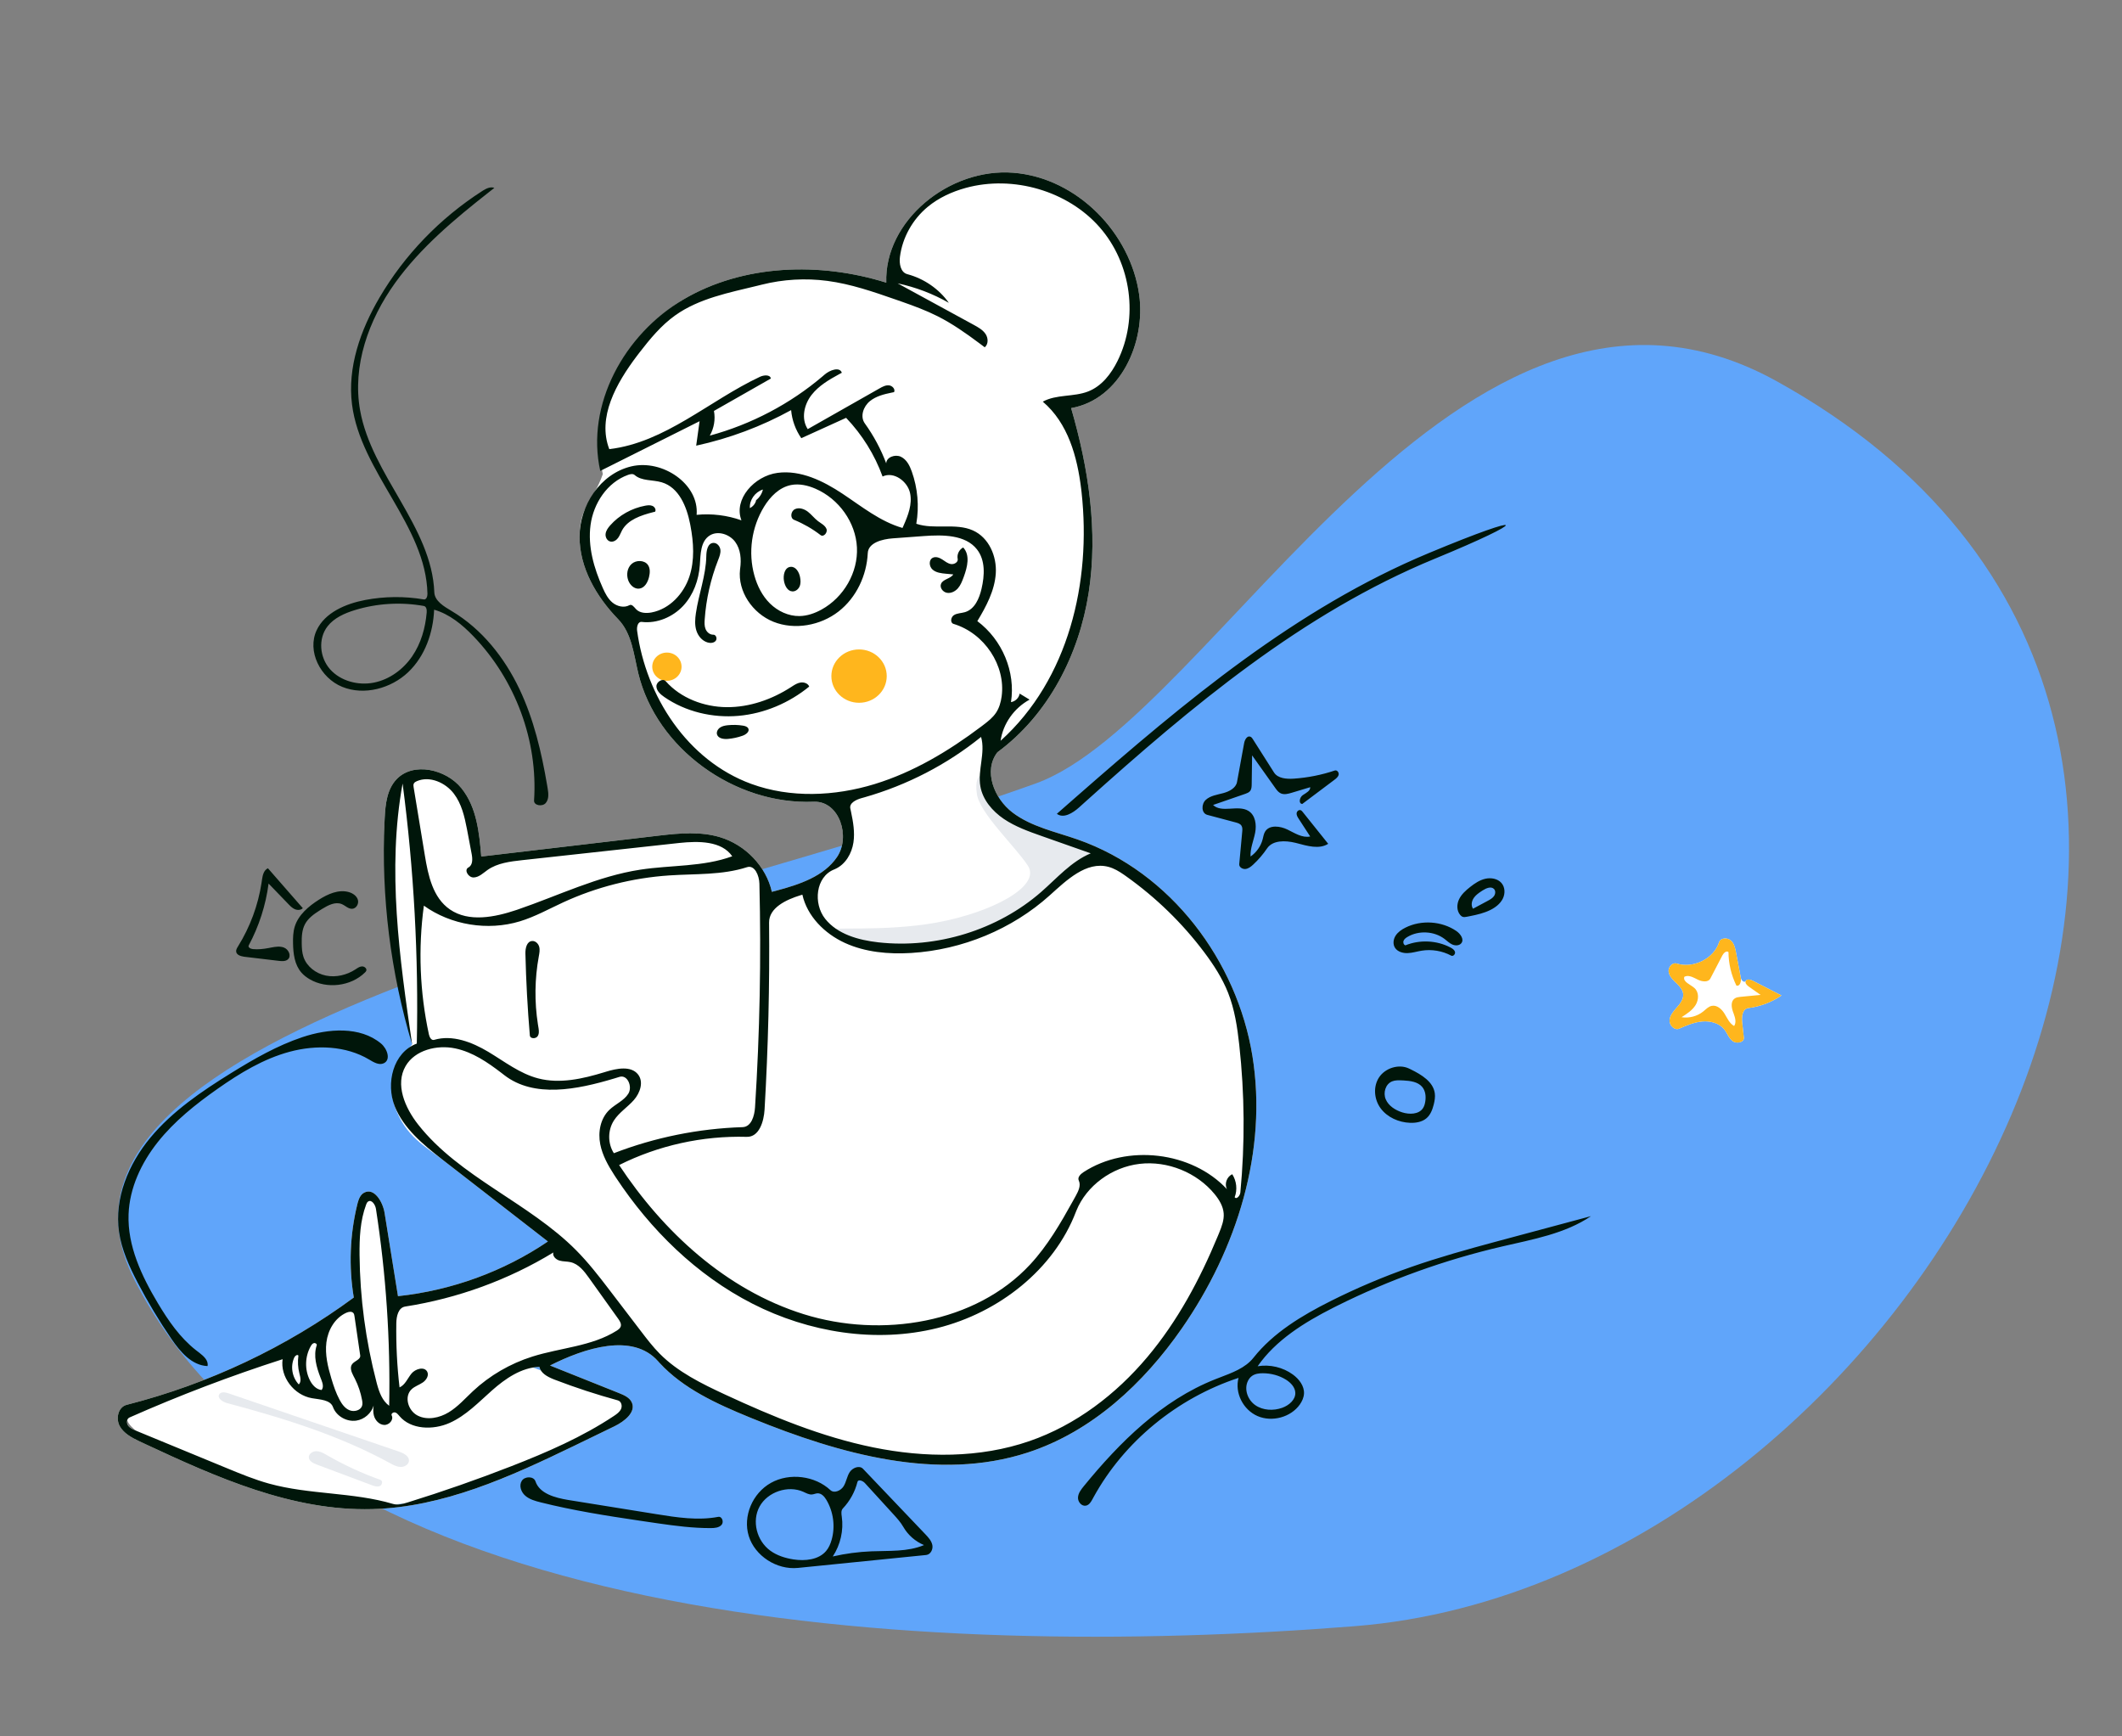 <svg width="385" height="315" viewBox="0 0 385 315" fill="none" xmlns="http://www.w3.org/2000/svg">
<rect x="0" y="0" width="385" height="315" fill="#808080" stroke="none"/>
<path fill-rule="evenodd" clip-rule="evenodd" d="M322.303 69.131C265.033 37.466 220.379 130.414 187.945 142.116C122.581 165.697 1.171 186.207 24.325 232.054C56.117 295.004 166.736 301.285 245.841 295.004C348.733 286.835 434.902 131.388 322.303 69.131Z" fill="#60a5fa"/>
<path fill-rule="evenodd" clip-rule="evenodd" d="M313.999 170.592C314.589 171.093 314.79 171.879 314.937 172.63L315.834 177.347C315.959 178.003 316.53 178.313 316.75 177.94C316.983 177.545 317.605 177.709 318.021 177.922L323.222 180.589C321.453 181.812 319.365 182.605 317.205 182.874C316.14 183.006 315.968 184.412 316.081 185.44L316.389 188.239C316.485 189.111 315.061 189.408 314.35 188.861C313.639 188.314 313.369 187.397 312.808 186.706C311.903 185.59 310.303 185.174 308.839 185.303C307.374 185.433 306.003 186.024 304.663 186.607C303.799 186.983 302.849 185.987 302.917 185.076C302.976 184.272 303.51 183.599 304.054 182.971L304.271 182.723C304.882 182.024 305.492 181.196 305.389 180.288C305.303 179.532 304.743 178.923 304.181 178.38L303.852 178.062C303.331 177.549 302.837 176.978 302.745 176.277C302.641 175.475 303.401 174.552 304.199 174.8C307.272 175.758 310.973 173.891 311.909 170.912C312.152 170.138 313.369 170.057 313.999 170.592Z" fill="white"/>
<path fill-rule="evenodd" clip-rule="evenodd" d="M313.999 170.592C314.589 171.093 314.79 171.879 314.937 172.63L315.834 177.347C315.959 178.003 315.685 179.018 315.035 178.789C314.11 176.898 313.618 174.812 313.603 172.722C313.25 172.395 312.725 172.881 312.505 173.303L310.311 177.516C309.924 178.257 308.771 178.094 308.009 177.706L307.601 177.498C306.94 177.167 306.221 176.875 305.594 177.201C305.275 178.123 306.696 178.583 307.434 179.247C308.276 180.005 308.226 181.367 307.637 182.322C307.049 183.276 306.054 183.92 305.091 184.531C306.474 184.751 307.948 184.361 309.021 183.493C309.506 183.101 309.95 182.598 310.57 182.473C311.528 182.28 312.389 183.081 312.887 183.894C313.385 184.706 313.779 185.658 314.628 186.127C315.054 185.481 314.827 184.67 314.559 183.923L314.431 183.574C314.124 182.74 313.985 181.633 314.74 181.127C315.023 180.936 315.375 180.88 315.722 180.844L319.431 180.486L317.294 178.986C316.934 178.733 316.53 178.313 316.75 177.94C316.983 177.545 317.605 177.709 318.021 177.922L323.222 180.589C321.453 181.812 319.365 182.605 317.205 182.874C316.14 183.006 315.968 184.412 316.081 185.44L316.389 188.239C316.485 189.111 315.061 189.408 314.35 188.861C313.639 188.314 313.369 187.397 312.808 186.706C311.903 185.59 310.303 185.174 308.839 185.303C307.374 185.433 306.003 186.024 304.663 186.607C303.799 186.983 302.849 185.987 302.917 185.076C302.976 184.272 303.51 183.599 304.054 182.971L304.271 182.723C304.882 182.024 305.492 181.196 305.389 180.288C305.303 179.532 304.743 178.923 304.181 178.38L303.852 178.062C303.331 177.549 302.837 176.978 302.745 176.277C302.641 175.475 303.401 174.552 304.199 174.8C307.272 175.758 310.973 173.891 311.909 170.912C312.152 170.138 313.369 170.057 313.999 170.592Z" fill="#FFB61D"/>
<path fill-rule="evenodd" clip-rule="evenodd" d="M109.371 86.005C107.146 76.475 113.209 60.656 124.043 54.296C134.876 47.936 148.733 47.5 160.799 51.277C160.414 40.047 172.234 30.41 183.856 31.338C195.478 32.266 205.121 42.319 206.683 53.454C207.9 62.131 203.277 72.465 194.338 74.037C197.498 84.914 199.255 96.359 197.52 107.531C195.786 118.703 190.268 129.615 180.956 136.478C178.385 139.81 180.327 144.836 183.712 147.406C187.096 149.976 191.477 150.879 195.527 152.297C212.496 158.24 224.444 174.371 227.229 191.559C230.014 208.748 224.451 226.574 214.399 241.025C207.513 250.923 198.146 259.713 186.427 263.52C169.978 268.863 151.943 263.66 135.97 257.111C129.882 254.615 123.681 251.778 119.383 246.93C114.775 241.733 106.067 244.54 99.787 247.718C103.963 249.388 108.139 251.057 112.314 252.726C113.211 253.085 114.185 253.511 114.601 254.357C115.477 256.137 113.319 257.85 111.493 258.737C109.53 259.689 107.568 260.641 105.605 261.593C93.559 267.438 81.013 273.41 67.53 273.771C52.789 274.165 38.866 267.817 25.599 261.613C24.125 260.924 22.562 260.156 21.76 258.779C20.958 257.401 21.406 255.253 22.991 254.85C37.873 251.057 51.963 244.402 64.189 235.389C63.254 229.779 63.475 223.992 64.834 218.462C65.031 217.662 65.314 216.786 66.053 216.376C67.872 215.37 69.451 218.021 69.773 220.018C70.584 225.059 71.395 230.099 72.206 235.14C81.945 234.102 91.397 230.655 99.409 225.219C93.16 220.371 86.911 215.522 80.663 210.674C77.057 207.876 73.577 206.202 71.63 200.724C70.332 197.072 71.379 193.321 74.773 189.47C70.985 171.279 69.327 157.567 69.8 148.333C69.927 145.868 70.213 143.207 71.935 141.38C74.974 138.155 80.942 139.546 83.716 142.986C86.491 146.425 86.955 151.041 87.314 155.383C97.877 154.14 108.441 152.896 119.004 151.653C122.869 151.198 126.871 150.753 130.591 151.862C135.257 153.252 139.006 157.19 140.04 161.79C144.497 160.629 149.353 159.2 151.87 155.47C154.387 151.74 152.255 145.254 147.642 145.446C133.212 146.048 119.099 135.731 115.815 122.179C114.98 118.732 114.655 114.902 112.144 112.319C108.165 108.225 105.132 102.948 105.152 97.34C105.171 91.731 107.61 91.062 109.371 86.005ZM23.235 258.607C23.56 259.075 24.127 259.32 24.664 259.541C30.174 261.813 35.685 264.085 41.195 266.358C43.703 267.391 46.218 268.428 48.84 269.151C56.153 271.167 64.032 270.675 71.303 272.827C72.185 273.088 73.132 272.819 74.01 272.546C80.351 270.578 86.618 268.387 92.793 265.979C99.254 263.459 105.656 260.68 111.393 256.865C111.915 256.518 112.456 256.132 112.694 255.566C112.932 255 112.713 254.213 112.103 254.046C108.232 252.986 104.417 251.737 100.677 250.303C99.475 249.843 98.122 249.186 97.867 247.964C94.573 248.091 91.692 250.093 89.262 252.24C86.832 254.387 84.55 256.811 81.556 258.141C78.561 259.471 74.543 259.356 72.469 256.887C72.247 256.623 72.025 256.32 71.684 256.234C71.344 256.148 70.906 256.475 71.065 256.778C71.476 257.563 70.593 258.555 69.683 258.5C68.772 258.445 68.061 257.647 67.837 256.795C67.612 255.943 66.396 257.464 64.633 257.718C62.871 257.971 61.001 256.881 60.415 255.259C59.933 253.923 58.041 253.899 56.595 253.649C53.308 253.08 50.812 249.761 51.274 246.575C41.827 249.61 32.551 253.141 23.502 257.145C22.971 257.38 22.91 258.139 23.235 258.607Z" fill="white"/>
<path d="M155.861 127.493C158.634 127.493 160.883 125.327 160.883 122.654C160.883 119.981 158.634 117.815 155.861 117.815C153.087 117.815 150.838 119.981 150.838 122.654C150.838 125.327 153.087 127.493 155.861 127.493Z" fill="#FFB61D"/>
<path d="M120.997 123.508C122.466 123.508 123.656 122.361 123.656 120.946C123.656 119.531 122.466 118.384 120.997 118.384C119.529 118.384 118.338 119.531 118.338 120.946C118.338 122.361 119.529 123.508 120.997 123.508Z" fill="#FFB61D"/>
<path fill-rule="evenodd" clip-rule="evenodd" d="M179.846 142.077C180.306 144.377 181.673 146.605 183.494 147.987C186.878 150.557 194.486 153.203 198.536 154.621C198.904 154.75 196.826 155.881 194.144 158.381C186.882 165.15 171.002 177.272 155.489 171.18C153.676 170.468 152.16 169.649 150.925 168.78C149.787 167.979 160.232 169.132 169.995 167.349C179.813 165.556 188.947 160.818 186.502 157.062C184.204 153.531 177.741 147.551 177.237 144.033C176.565 139.347 179.45 140.1 179.846 142.077Z" fill="#E7EAEE"/>
<path fill-rule="evenodd" clip-rule="evenodd" d="M23.035 257.276C23.035 255.399 29.179 253.88 39.681 250.073C46.905 247.455 60.985 239.88 67.912 239.527C72.522 239.293 90.943 245.79 102.965 250.457C109.01 252.803 113.673 254.273 113.673 255.026C113.673 256.538 100.838 263.838 87.719 268.636C81.317 270.978 75.309 273.075 69.8 272.933C53.004 272.502 23.035 262.028 23.035 257.276Z" fill="white"/>
<path fill-rule="evenodd" clip-rule="evenodd" d="M260.321 101.357C236.235 111.269 216.114 128.205 196.943 145.428L195.771 146.483C194.652 147.49 192.955 148.543 191.748 147.635L195.473 144.368C214.964 127.305 235.117 110.386 259.233 100.334C277.775 92.606 277.578 94.255 260.321 101.357ZM156.574 266.455L167.872 278.312C168.426 278.893 169.003 279.517 169.158 280.292C169.313 281.066 168.847 282.012 168.032 282.094L144.769 284.438C140.905 284.827 136.965 282.246 135.852 278.66C134.74 275.073 136.521 270.872 139.886 269.002C143.251 267.131 147.867 267.721 150.661 270.323C151.353 270.967 152.568 270.42 153.059 269.622C153.55 268.825 153.657 267.847 154.164 267.059C154.672 266.272 155.923 265.772 156.574 266.455ZM137.814 273.299C136.372 275.937 137.284 279.51 139.753 281.307C140.963 282.188 142.448 282.66 143.945 282.893C146.06 283.221 148.513 282.972 149.873 281.378C150.369 280.796 150.673 280.082 150.881 279.356C151.571 276.938 151.22 274.26 149.927 272.084C149.575 271.492 149.033 270.874 148.325 270.903C147.989 270.917 147.676 271.081 147.342 271.114C146.784 271.17 146.268 270.863 145.76 270.635C142.955 269.377 139.257 270.661 137.814 273.299ZM155.57 268.833C155.126 270.618 154.207 272.29 152.925 273.648C152.564 274.03 152.652 274.62 152.725 275.133C153.082 277.626 152.492 280.235 151.093 282.36C153.386 281.837 155.732 281.524 158.087 281.427C161.314 281.295 164.682 281.545 167.641 280.294C166.06 279.631 164.719 278.452 163.889 276.996C163.4 276.14 162.725 275.399 162.055 274.666L156.911 269.034C156.539 268.627 155.701 268.306 155.57 268.833ZM97.147 268.726C97.885 270.946 100.66 271.706 103.063 272.106L119.105 274.687C122.814 275.284 126.621 275.88 130.31 275.175C131.006 275.042 131.374 276.107 130.915 276.628C130.456 277.149 129.657 277.211 128.947 277.213C125.734 277.224 122.539 276.812 119.358 276.351L115.97 275.854C109.974 274.966 103.981 274.021 98.112 272.549C97.107 272.297 96.066 272.009 95.297 271.337C94.528 270.666 94.128 269.492 94.67 268.639C95.211 267.785 96.831 267.774 97.147 268.726ZM183.856 31.338C195.478 32.266 205.121 42.319 206.683 53.454C207.9 62.131 203.277 72.465 194.338 74.037C197.498 84.914 199.255 96.359 197.52 107.531C195.786 118.702 190.268 129.615 180.956 136.478C178.385 139.81 180.327 144.836 183.712 147.406C187.096 149.976 191.477 150.879 195.527 152.297C212.496 158.24 224.444 174.371 227.229 191.559C230.014 208.748 224.451 226.574 214.399 241.025C207.513 250.923 198.146 259.713 186.427 263.519C170.142 268.809 152.303 263.763 136.45 257.307L135.97 257.111C130.008 254.667 123.939 251.896 119.654 247.23L119.383 246.93C114.775 241.733 106.067 244.54 99.787 247.718L112.314 252.726C113.211 253.085 114.185 253.511 114.601 254.357C115.477 256.137 113.319 257.85 111.493 258.737L104.138 262.304C92.54 267.913 80.466 273.424 67.53 273.771C52.961 274.161 39.19 267.964 26.062 261.83L25.229 261.439C23.87 260.792 22.495 260.041 21.76 258.779C20.958 257.401 21.406 255.253 22.991 254.85C37.873 251.057 51.963 244.402 64.189 235.389C63.254 229.779 63.475 223.992 64.834 218.462L64.903 218.193C65.099 217.473 65.396 216.74 66.053 216.376C67.872 215.37 69.451 218.021 69.773 220.018L72.206 235.14C81.945 234.102 91.397 230.655 99.409 225.219L80.159 210.282C76.712 207.595 73.223 204.69 71.63 200.724C69.959 196.564 71.303 190.926 75.621 189.316C75.961 173.559 75.099 157.778 73.044 142.142C70.201 157.758 72.486 173.769 74.773 189.47C70.851 176.389 69.153 162.691 69.764 149.088L69.8 148.333C69.927 145.868 70.213 143.207 71.935 141.38C74.974 138.155 80.942 139.546 83.716 142.986C86.491 146.425 86.955 151.041 87.314 155.383L119.73 151.568C123.368 151.148 127.103 150.823 130.591 151.862C135.257 153.252 139.006 157.19 140.04 161.79L140.8 161.59C145.04 160.46 149.495 158.988 151.87 155.47C154.36 151.78 152.3 145.391 147.788 145.442L147.642 145.446C133.212 146.048 119.099 135.731 115.815 122.179C114.98 118.732 114.655 114.902 112.144 112.319C108.165 108.225 105.132 102.948 105.152 97.34C105.171 91.731 108.883 85.947 114.535 84.607C120.187 83.266 126.877 87.81 126.389 93.398C129.131 93.129 131.936 93.473 134.521 94.395C133.047 90.566 136.868 86.339 141.068 85.783C145.267 85.228 149.359 87.249 152.852 89.564C156.344 91.879 159.681 94.604 163.741 95.777L163.929 95.36C164.768 93.472 165.541 91.456 165.118 89.46C164.663 87.317 162.157 85.463 160.128 86.445C158.704 82.512 156.437 78.865 153.512 75.799L145.382 79.492C144.334 77.98 143.693 76.21 143.536 74.399C138.168 77.355 132.342 79.536 126.311 80.848L126.928 76.411L108.907 85.43C106.246 73.479 113.209 60.656 124.043 54.296C134.876 47.936 148.733 47.5 160.799 51.277C160.414 40.047 172.234 30.41 183.856 31.338ZM272.517 226.13C262.134 228.544 252.056 232.169 242.571 236.9L241.885 237.245C236.629 239.913 231.47 243.109 228.176 247.853C230.401 247.481 232.776 248.04 234.572 249.357C235.707 250.19 236.655 251.437 236.588 252.81C236.553 253.522 236.246 254.2 235.832 254.791C234.216 257.098 230.795 258.035 228.161 256.891C225.527 255.747 223.989 252.657 224.712 249.962C213.539 253.638 203.934 261.546 198.412 271.599L198.227 271.939C197.955 272.445 197.623 273.011 197.046 273.137C196.253 273.31 195.546 272.456 195.583 271.673C195.619 270.89 196.14 270.216 196.643 269.6C203.154 261.635 210.763 254.052 220.501 250.207L221.234 249.923C223.531 249.045 225.936 248.184 227.419 246.311C231.017 241.77 236.197 238.652 241.457 236.013C246.164 233.652 251.033 231.591 256.023 229.847C261.029 228.097 266.148 226.67 271.278 225.287L288.657 220.625C283.957 223.808 278.101 224.832 272.517 226.13ZM51.274 246.575C41.827 249.61 32.551 253.141 23.502 257.145C22.971 257.38 22.91 258.139 23.235 258.607C23.56 259.075 24.127 259.32 24.664 259.541L41.195 266.358C43.703 267.391 46.218 268.428 48.84 269.151C56.153 271.167 64.032 270.675 71.303 272.827C72.185 273.088 73.132 272.819 74.01 272.546C80.351 270.578 86.618 268.387 92.793 265.979C99.254 263.459 105.656 260.68 111.393 256.865C111.915 256.518 112.456 256.132 112.694 255.566C112.932 255 112.713 254.213 112.103 254.046C108.232 252.986 104.417 251.737 100.677 250.303L100.418 250.201C99.287 249.746 98.104 249.098 97.867 247.963C94.573 248.091 91.692 250.093 89.262 252.24C86.832 254.387 84.55 256.811 81.556 258.141C78.561 259.471 74.543 259.356 72.469 256.887L72.335 256.726C72.154 256.511 71.957 256.303 71.684 256.234C71.344 256.148 70.906 256.475 71.065 256.778C71.476 257.563 70.593 258.555 69.683 258.5C68.772 258.445 68.061 257.647 67.837 256.795C67.692 256.247 67.705 255.681 67.774 255.116L67.791 254.977C67.387 256.359 66.118 257.504 64.633 257.718C62.871 257.971 61.001 256.881 60.415 255.259C59.933 253.923 58.041 253.899 56.595 253.649C53.308 253.08 50.812 249.761 51.274 246.575ZM73.599 193.383C71.652 196.72 73.461 200.944 75.859 203.996C83.381 213.568 95.979 218.162 104.574 226.855C106.734 229.039 108.617 231.458 110.475 233.887L116.317 241.532C117.39 242.936 118.468 244.346 119.721 245.605C122.988 248.89 127.289 251.009 131.543 252.982C140.176 256.984 149.056 260.661 158.429 262.572C167.801 264.482 177.759 264.547 186.777 261.432C195.217 258.516 202.49 252.924 208.14 246.216C213.656 239.668 217.705 232.077 220.95 224.242L221.186 223.668C221.653 222.525 222.112 221.329 222.015 220.105C221.912 218.81 221.196 217.632 220.36 216.614C217.173 212.729 211.847 210.532 206.747 211.139C201.726 211.736 197.128 215.093 195.289 219.629L195.203 219.846C191.206 230.286 181.253 238.138 170.072 240.924C158.891 243.71 146.73 241.713 136.524 236.505C126.319 231.297 117.991 223.052 111.782 213.67L111.443 213.152C110.321 211.417 109.301 209.592 108.907 207.59C108.472 205.389 108.914 202.913 110.564 201.334C111.654 200.291 113.205 199.679 113.998 198.411C114.79 197.143 113.859 194.903 112.397 195.356L111.421 195.654C104.699 197.669 96.9 199.232 91.492 195.039L90.973 194.638C88.45 192.706 85.753 190.862 82.618 190.198C79.267 189.488 75.281 190.501 73.599 193.383ZM100.395 227.214C92.242 232.178 83.04 235.536 73.519 237.022C72.263 237.218 71.925 238.788 71.905 240.015C71.842 243.914 72.038 247.816 72.491 251.691C73.522 251.223 73.944 250.054 74.647 249.19C75.35 248.326 76.955 247.852 77.498 248.817C77.878 249.492 77.371 250.336 76.724 250.784C76.077 251.231 75.282 251.473 74.705 252.001C73.269 253.317 74.02 255.903 75.769 256.8C77.517 257.696 79.729 257.228 81.406 256.212C83.082 255.196 84.378 253.705 85.799 252.376C88.84 249.534 92.559 247.369 96.585 246.099C101.696 244.485 107.387 244.246 111.884 241.403C112.186 241.211 112.5 240.986 112.614 240.655C112.77 240.203 112.506 239.733 112.226 239.331L106.846 231.804C105.989 230.605 105.003 229.317 103.535 228.974C102.863 228.817 102.147 228.878 101.489 228.678C100.83 228.478 100.209 227.855 100.395 227.214ZM62.834 238.148C60.737 239.091 59.495 241.31 59.219 243.525C58.943 245.739 59.485 247.969 60.13 250.111C60.525 251.426 60.964 252.737 61.618 253.953C62.035 254.728 62.587 255.501 63.423 255.837C64.259 256.174 65.419 255.871 65.691 255.039C65.803 254.696 65.753 254.325 65.688 253.97C65.444 252.639 65.008 251.341 64.395 250.126L64.137 249.633C63.769 248.922 63.421 248.084 63.895 247.463C64.348 246.871 65.461 246.626 65.354 245.898L64.316 238.783C64.285 238.575 64.25 238.355 64.109 238.194C63.814 237.856 63.25 237.961 62.834 238.148ZM229.134 249.122C228.442 249.119 227.713 249.211 227.157 249.609C226.831 249.842 226.585 250.167 226.413 250.52C225.682 252.014 226.356 253.933 227.741 254.905C229.126 255.877 231.045 255.968 232.648 255.386C233.874 254.94 235.054 253.932 235.013 252.67C234.98 251.674 234.196 250.843 233.331 250.297C232.095 249.518 230.611 249.128 229.134 249.122ZM66.77 217.986C66.593 218.113 66.505 218.323 66.43 218.523C65.339 221.439 65.206 224.599 65.236 227.699C65.311 235.47 66.347 243.232 68.316 250.768L68.413 251.135C68.816 252.606 69.366 254.116 70.611 255.026C70.843 243.083 70.039 231.121 68.21 219.307C68.091 218.54 67.416 217.523 66.77 217.986ZM56.947 243.657C56.687 243.727 56.52 243.966 56.39 244.195C55.326 246.065 55.254 248.427 56.203 250.354C56.628 251.218 57.357 252.058 58.343 252.164C58.745 251.682 58.561 250.986 58.336 250.396L58.141 249.896C57.417 248.005 56.823 245.959 57.462 244.059C57.545 243.811 57.208 243.586 56.947 243.657ZM53.399 246.247C52.653 247.845 52.985 249.855 54.209 251.151C54.715 250.653 54.493 249.838 54.32 249.162C54.05 248.104 53.989 246.996 54.141 245.917C53.953 245.651 53.536 245.953 53.399 246.247ZM69.121 189.299C70.252 190.237 70.971 192.263 69.628 192.89C68.768 193.292 67.793 192.704 66.98 192.218C62.759 189.695 57.361 189.509 52.576 190.793C47.79 192.076 43.511 194.691 39.496 197.51C35.497 200.316 31.641 203.395 28.634 207.18C25.627 210.965 23.5 215.527 23.326 220.29C23.116 225.998 25.676 231.456 28.636 236.404C30.522 239.559 32.649 242.668 35.577 244.958L36.179 245.417C37.01 246.06 37.863 246.856 37.651 247.823C34.781 247.698 32.697 245.224 31.117 242.912C28.869 239.625 26.82 236.212 24.984 232.695C23.458 229.771 22.062 226.725 21.598 223.482C20.726 217.384 23.296 211.184 27.289 206.379C31.283 201.574 36.599 197.969 41.975 194.642C46.059 192.116 50.261 189.693 54.845 188.158C59.573 186.575 65.329 186.152 69.121 189.299ZM190.442 162.44C183.644 168.554 174.608 172.31 165.327 172.879C161.226 173.13 156.991 172.752 153.279 171.051C149.568 169.35 146.442 166.177 145.579 162.306L145.271 162.397C142.585 163.216 139.509 164.698 139.536 167.365C139.651 178.678 139.378 189.994 138.717 201.288C138.591 203.456 137.734 206.301 135.482 206.237C127.481 206.011 119.427 207.791 112.328 211.355C120.318 223.428 131.682 233.984 145.816 238.406C159.951 242.828 176.998 240.065 186.903 229.39C190.078 225.968 192.415 221.923 194.665 217.87L195.183 216.935C195.662 216.071 196.149 215.044 195.723 214.154C195.452 213.586 196.037 212.995 196.575 212.645C204.479 207.49 216.247 208.889 222.615 215.739C222.11 214.788 222.569 213.478 223.568 213.015C224.362 214.245 224.53 215.831 224.01 217.19C224.354 217.659 224.986 216.905 225.04 216.333C225.889 207.428 225.823 198.443 224.842 189.551C224.488 186.344 224.007 183.118 222.817 180.105C221.772 177.462 220.203 175.04 218.484 172.749C214.528 167.477 209.719 162.801 204.284 158.941L203.889 158.664C203.027 158.07 202.12 157.522 201.102 157.255C197.072 156.198 193.496 159.694 190.442 162.44ZM135.526 157.318C131.032 158.775 126.166 158.495 121.436 158.81C114.77 159.254 108.194 160.924 102.168 163.704C99.572 164.901 97.061 166.308 94.316 167.141C88.486 168.91 81.803 167.818 76.905 164.296C75.849 172.063 76.16 180.001 77.822 187.67C77.929 188.162 78.265 188.792 78.765 188.644C82.077 187.664 85.641 189.051 88.586 190.81C91.532 192.569 94.3 194.763 97.646 195.634C101.57 196.655 105.73 195.711 109.615 194.524L109.905 194.435C111.897 193.819 114.472 193.305 115.749 194.901C116.826 196.247 116.146 198.258 115.006 199.555C113.866 200.852 112.319 201.816 111.389 203.26C110.247 205.033 110.241 207.428 111.374 209.206C118.794 206.339 126.735 204.731 134.724 204.477C136.326 204.426 136.888 202.428 136.987 200.887C137.85 187.378 138.114 173.833 137.78 160.303C137.745 158.861 136.945 156.858 135.526 157.318ZM255.647 193.848L255.965 194.001C257.932 194.965 260.026 196.248 260.319 198.324C260.416 199.008 260.294 199.702 260.126 200.373C259.892 201.301 259.537 202.254 258.788 202.879C257.994 203.543 256.878 203.731 255.828 203.692C253.76 203.614 251.69 202.686 250.492 201.06C249.294 199.434 249.101 197.108 250.219 195.43C251.337 193.751 253.793 192.962 255.647 193.848ZM252.58 196.17C251.354 196.663 250.913 198.26 251.424 199.441C251.936 200.622 253.151 201.399 254.413 201.798C255.704 202.205 257.367 202.172 258.137 201.093C258.393 200.734 258.514 200.301 258.585 199.871C258.739 198.934 258.646 197.896 258.019 197.164C257.243 196.258 255.919 196.076 254.682 196.008L254.374 195.994C253.769 195.967 253.14 195.945 252.58 196.17ZM97.827 171.753C97.982 172.32 97.862 172.919 97.757 173.496C97.01 177.562 96.956 181.746 97.596 185.829L97.714 186.552C97.792 187.064 97.824 187.603 97.519 188.014C97.167 188.489 96.182 188.441 96.132 187.86C95.713 182.913 95.444 177.953 95.326 172.99C95.304 172.042 95.56 170.782 96.542 170.709C97.148 170.664 97.672 171.186 97.827 171.753ZM63.296 161.838C64.022 162.049 64.719 162.528 64.929 163.229C65.139 163.931 64.661 164.817 63.904 164.863C63.2 164.906 62.662 164.287 62.014 164.016C60.851 163.529 59.547 164.209 58.478 164.866L57.934 165.205C56.908 165.856 55.913 166.586 55.35 167.625C54.773 168.687 54.725 169.935 54.743 171.134C54.755 171.967 54.796 172.812 55.063 173.604C55.643 175.324 57.298 176.612 59.134 176.984C60.97 177.357 62.934 176.874 64.487 175.86L64.791 175.661C65.065 175.487 65.352 175.335 65.675 175.32C66.118 175.299 66.604 175.702 66.453 176.105C66.408 176.225 66.315 176.323 66.222 176.415C63.684 178.927 59.3 179.465 56.19 177.646C55.635 177.321 55.117 176.93 54.698 176.452C53.437 175.017 53.202 173.006 53.167 171.126C53.148 170.109 53.175 169.076 53.475 168.101C54.123 165.993 55.956 164.428 57.86 163.217C59.477 162.189 61.441 161.301 63.296 161.838ZM48.61 157.514L54.938 164.755C54.59 165.118 53.98 165.142 53.509 164.945C53.091 164.77 52.758 164.456 52.444 164.135L48.73 160.287C48.224 164.192 46.998 168.01 45.126 171.508C44.944 171.848 45.46 172.136 45.855 172.175C46.821 172.27 47.798 172.164 48.75 171.982L49.241 171.887C50.01 171.74 50.799 171.624 51.516 171.898C52.386 172.23 52.923 173.451 52.225 174.052C51.795 174.423 51.143 174.377 50.57 174.309L44.407 173.574L44.218 173.548C43.609 173.452 42.94 173.222 42.851 172.657C42.797 172.317 42.994 171.991 43.178 171.696C45.371 168.168 46.833 164.22 47.453 160.151L47.547 159.506C47.667 158.714 47.881 157.855 48.61 157.514ZM264.221 168.891C264.984 169.411 265.705 170.434 265.113 171.132C264.743 171.569 264.029 171.58 263.497 171.345C262.965 171.109 262.551 170.688 262.092 170.338C260.209 168.904 257.381 168.753 255.344 169.978C255.055 170.152 254.766 170.369 254.649 170.678C254.531 170.987 254.661 171.402 254.989 171.496C257.588 170.434 260.686 170.583 263.164 171.887C263.522 172.075 263.898 172.326 263.986 172.71C264.074 173.094 263.646 173.554 263.29 173.362C261.674 172.49 259.744 172.17 257.918 172.469C257.067 172.608 256.234 172.878 255.371 172.905C254.508 172.931 253.563 172.653 253.105 171.948C252.682 171.297 252.783 170.419 253.195 169.762C253.607 169.105 254.283 168.639 254.99 168.285C257.868 166.842 261.573 167.085 264.221 168.891ZM178 133.687C171.829 138.685 164.578 142.438 156.847 144.639L156.331 144.783C155.327 145.059 154.064 145.672 154.275 146.657L154.405 147.268C154.791 149.105 155.118 150.977 154.843 152.826C154.546 154.82 153.405 156.816 151.517 157.654L151.344 157.727C147.982 159.06 147.509 163.899 149.714 166.684C151.918 169.47 155.742 170.548 159.353 170.951C169.953 172.132 181.014 168.707 188.916 161.799C191.782 159.293 194.347 156.294 197.895 154.805L189.022 151.676C186.628 150.831 184.203 149.971 182.119 148.557C180.035 147.142 178.298 145.082 177.872 142.66C177.35 139.694 178.826 136.589 178 133.687ZM75.639 141.707C75.416 141.802 75.189 141.929 75.082 142.14C74.975 142.351 75.011 142.601 75.049 142.833L77.082 155.181C77.681 158.82 78.523 162.852 81.638 164.99C85.05 167.331 89.735 166.414 93.708 165.077L93.921 165.005C101.317 162.474 108.435 158.951 116.186 157.765C121.752 156.914 127.588 157.279 132.851 155.337C130.926 152.538 126.755 152.553 123.267 152.92L94.766 156.041C92.558 156.283 90.239 156.565 88.446 157.829C87.662 158.383 86.919 159.143 85.947 159.182C85.002 159.219 84.181 157.893 84.921 157.405L84.987 157.366C85.799 156.936 85.745 155.812 85.578 154.933L84.716 150.379C84.28 148.12 83.748 145.822 82.346 143.977C80.831 141.986 77.981 140.704 75.639 141.707ZM272.395 160.163C273.082 160.934 273.112 162.117 272.654 163.033C272.196 163.948 271.328 164.621 270.39 165.085C269.258 165.645 268.011 165.937 266.761 166.186L266.137 166.308C265.892 166.355 265.634 166.402 265.397 166.326C265.201 166.263 265.041 166.121 264.912 165.964C264.267 165.186 264.29 164.037 264.726 163.134C265.162 162.231 265.942 161.529 266.744 160.901C267.564 160.258 268.456 159.653 269.484 159.418C270.512 159.183 271.707 159.391 272.395 160.163ZM269.025 161.518L268.696 161.731C268.205 162.056 267.731 162.41 267.4 162.884C266.996 163.462 266.856 164.27 267.254 164.852L269.898 163.435C270.328 163.204 270.775 162.96 271.054 162.569C271.333 162.178 271.389 161.594 271.044 161.255C270.525 160.747 269.641 161.124 269.025 161.518ZM226.857 133.642C227.041 133.714 227.166 133.875 227.274 134.04L231.146 140.135C231.839 141.224 233.413 141.345 234.736 141.256C237.269 141.084 239.779 140.585 242.177 139.778C242.58 139.643 242.961 140.136 242.875 140.538C242.788 140.94 242.429 141.226 242.093 141.478L236.276 145.847C235.562 145.798 235.765 144.672 236.344 144.266L236.516 144.151C237.074 143.788 237.751 143.43 237.716 142.806L234.354 143.818C233.712 144.011 232.999 144.201 232.388 143.93C231.983 143.749 231.698 143.395 231.441 143.038L227.171 137.032L227.097 142.292C227.091 142.723 227.072 143.191 226.788 143.524C226.586 143.761 226.284 143.888 225.983 143.995L220.09 146.032C221.664 147.548 224.609 145.953 226.493 147.096C227.783 147.878 228.003 149.623 227.725 151.067C227.446 152.511 226.808 153.916 226.891 155.383C227.967 154.632 228.756 153.509 229.083 152.268C229.214 151.768 229.279 151.236 229.568 150.802C230.364 149.604 232.266 149.848 233.583 150.488C234.901 151.129 236.269 152.051 237.711 151.746L235.619 148.524C235.428 148.23 235.23 147.911 235.247 147.565C235.264 147.219 235.605 146.868 235.95 146.969C236.101 147.013 236.213 147.128 236.313 147.249L240.979 153.077C239.341 154.118 237.178 153.462 235.286 152.96L235.005 152.889C233.159 152.449 230.905 152.405 229.886 153.913C229.167 154.975 228.324 155.959 227.378 156.84C226.979 157.211 226.524 157.581 225.973 157.642C225.422 157.702 224.789 157.3 224.838 156.768L225.38 150.874C225.416 150.493 225.442 150.077 225.222 149.759C224.989 149.423 224.551 149.292 224.147 149.185L219.049 147.828C217.941 147.533 217.933 145.871 218.764 145.106C219.596 144.34 220.82 144.18 221.928 143.884C223.036 143.588 224.235 142.959 224.435 141.868L225.728 134.807C225.839 134.203 226.267 133.412 226.857 133.642ZM89.69 34.088L88.748 34.826C82.475 39.751 76.293 44.915 71.692 51.318C66.861 58.042 63.895 66.379 65.334 74.438C67.43 86.182 78.332 95.534 78.798 107.442C78.86 109.024 80.532 110.008 81.93 110.839C87.45 114.116 91.54 119.318 94.24 124.998C96.854 130.501 98.25 136.463 99.265 142.439L99.362 143.017C99.513 143.928 99.624 144.966 99.014 145.677C98.404 146.388 96.835 146.139 96.896 145.218C97.612 134.391 93.528 123.346 85.869 115.394C83.879 113.328 81.568 111.413 78.766 110.604C78.587 114.774 77.13 119.024 74.045 121.954C70.96 124.884 66.093 126.223 62.1 124.606C58.106 122.989 55.663 118.107 57.46 114.309C58.966 111.128 62.705 109.521 66.265 108.843C69.758 108.179 73.38 108.144 76.886 108.742C77.358 108.822 77.563 108.187 77.554 107.725C77.3 95.348 65.426 85.657 63.867 73.369C63.015 66.653 65.393 59.893 68.844 54.001C73.377 46.263 79.824 39.575 87.5 34.65L87.701 34.525C88.315 34.152 89.032 33.834 89.69 34.088ZM128.788 97.129C127.07 98.195 127.114 100.558 126.972 102.522C126.777 105.215 125.816 107.911 123.941 109.919C122.066 111.926 119.218 113.159 116.438 112.822C115.718 112.735 115.5 113.737 115.594 114.43C117.21 126.301 124.685 137.957 136.302 142.207C143.404 144.806 151.426 144.461 158.667 142.246C165.735 140.083 172.133 136.238 177.98 131.836L178.406 131.513C179.254 130.867 180.107 130.195 180.696 129.323C181.293 128.438 181.587 127.391 181.731 126.344C182.498 120.737 178.609 114.87 173.006 113.182C172.347 112.983 172.499 111.953 173.078 111.589C173.656 111.225 174.401 111.25 175.062 111.055C176.852 110.528 177.675 108.564 178.084 106.804C178.645 104.387 178.803 101.629 177.247 99.656C175.146 96.989 171.059 96.993 167.594 97.248L161.971 97.663C160.031 97.806 157.533 98.465 157.442 100.338C157.246 104.373 155.401 108.391 152.142 110.932C148.883 113.472 144.191 114.35 140.322 112.795C136.515 111.265 133.825 107.272 134.265 103.329L134.289 103.138C134.518 101.471 134.392 99.66 133.378 98.29C132.363 96.921 130.257 96.219 128.788 97.129ZM175.228 34.086C172.721 34.773 170.313 35.88 168.333 37.514C165.567 39.798 163.728 43.098 163.281 46.581C163.122 47.815 163.377 49.407 164.621 49.739C167.66 50.549 170.379 52.427 172.151 54.94C169.278 53.293 166.128 52.094 162.863 51.405L176.666 58.931C177.467 59.367 178.297 59.83 178.801 60.572C179.304 61.313 179.356 62.42 178.665 63.004L177.7 62.28C175.282 60.477 172.809 58.728 170.103 57.364C168.044 56.326 165.872 55.521 163.688 54.754L162.496 54.338C158.453 52.932 154.373 51.518 150.114 50.956C146.161 50.435 142.103 50.666 138.242 51.633L137.48 51.821C132.264 53.093 126.825 54.133 122.513 57.206C119.947 59.034 117.938 61.481 116.031 63.945L115.581 64.533C111.791 69.547 108.328 75.728 110.545 81.48C120.726 80.272 128.657 72.683 137.879 68.356C138.584 68.026 139.746 67.925 139.853 68.673L129.534 74.548C129.82 76.066 129.549 77.675 128.78 79.027C136.32 76.975 143.369 73.268 149.242 68.272L149.615 67.951C150.546 67.143 152.341 66.475 152.738 67.62L152.233 67.892C150.381 68.896 148.539 69.993 147.263 71.619C145.87 73.392 145.316 75.969 146.55 77.848L159.577 70.458C160.106 70.157 160.684 69.846 161.294 69.908C161.905 69.97 162.478 70.604 162.214 71.138L161.771 71.227C160.365 71.515 158.939 71.876 157.844 72.758C156.634 73.734 156.007 75.562 156.906 76.811C158.519 79.052 159.828 81.495 160.789 84.06C160.81 82.939 162.397 82.365 163.443 82.857C164.489 83.35 165.042 84.461 165.421 85.522C166.505 88.556 166.792 91.851 166.247 95.016C169.522 96.131 173.365 94.814 176.516 96.224C179.44 97.533 180.871 100.927 180.668 104.028C180.465 107.129 178.944 109.996 177.32 112.68C181.859 116.068 184.283 121.904 183.425 127.374C184.216 127.249 184.885 126.591 184.997 125.826L186.797 126.921C183.982 128.454 181.979 131.299 181.541 134.387C193.911 123.234 198.018 105.558 196.233 89.326L196.163 88.72C195.456 82.859 193.773 76.749 189.198 72.866C191.651 71.504 194.797 72.04 197.421 71.016C199.901 70.05 201.605 67.809 202.757 65.482C206.605 57.704 205.28 47.807 199.508 41.224C193.737 34.642 183.831 31.73 175.228 34.086ZM134.79 131.637C135.181 131.699 135.623 131.826 135.776 132.177C136.02 132.738 135.336 133.251 134.744 133.464C133.885 133.772 132.983 133.97 132.07 134.049C131.304 134.116 130.337 133.974 130.1 133.268C129.945 132.805 130.215 132.284 130.625 131.998C131.034 131.712 131.552 131.615 132.055 131.563C132.965 131.468 133.888 131.493 134.79 131.637ZM120.797 123.593C123.489 126.641 127.701 128.255 131.855 128.287C136.009 128.318 140.084 126.871 143.533 124.64L143.823 124.452C144.261 124.172 144.715 123.908 145.229 123.822C145.857 123.717 146.603 123.971 146.817 124.55C143.21 127.501 138.688 129.451 133.975 129.863C129.262 130.275 124.38 129.11 120.534 126.452C119.841 125.973 119.123 125.342 119.095 124.52C119.066 123.698 120.244 122.966 120.797 123.593ZM64.372 110.681C62.5 111.257 60.616 112.1 59.435 113.613C57.681 115.861 57.987 119.271 59.882 121.41C61.777 123.549 64.981 124.403 67.839 123.835C70.698 123.266 73.18 121.408 74.786 119.06C76.392 116.712 77.178 113.909 77.417 111.106C77.457 110.636 77.368 110.014 76.887 109.928C72.736 109.183 68.394 109.445 64.372 110.681ZM130.703 99.73C130.781 100.376 130.521 101.01 130.283 101.619C128.935 105.06 128.114 108.691 127.856 112.36C127.814 112.955 127.79 113.571 128.016 114.125C128.23 114.649 128.726 115.104 129.301 115.136L129.403 115.137C129.926 115.119 130.175 115.871 129.845 116.263C129.516 116.655 128.899 116.699 128.397 116.555C127.366 116.26 126.627 115.336 126.328 114.34C126.029 113.345 126.106 112.283 126.256 111.257C126.763 107.779 128.081 104.407 128.146 100.895C128.164 99.904 128.374 98.568 129.4 98.489C130.073 98.437 130.625 99.083 130.703 99.73ZM143.512 87.991C141.372 88.415 139.737 90.108 138.627 91.921C136.353 95.638 135.705 100.245 136.871 104.411C137.394 106.281 138.289 108.089 139.693 109.475C141.097 110.861 143.048 111.792 145.059 111.76C146.462 111.738 147.823 111.258 149.042 110.588C153.113 108.35 155.699 103.816 155.476 99.305C155.254 94.796 152.233 90.518 147.961 88.662C146.57 88.058 145.007 87.695 143.512 87.991ZM113.966 86.142C110.141 87.507 107.672 91.335 107.146 95.232C106.619 99.129 107.754 103.072 109.371 106.68C109.807 107.652 110.302 108.64 111.138 109.326C111.974 110.013 113.24 110.32 114.191 109.789C114.633 109.542 115.046 110.12 115.382 110.492C116.051 111.232 117.227 111.295 118.226 111.103C121.518 110.469 124.047 107.698 125.071 104.618C126.061 101.641 125.85 98.418 125.265 95.337L125.203 95.019C124.586 91.912 123.193 88.42 120.053 87.494C118.407 87.009 116.421 87.293 115.148 86.176C114.841 85.906 114.356 86.003 113.966 86.142ZM174.753 99.316C176.046 100.698 175.517 102.843 174.87 104.615L174.817 104.758C174.558 105.453 174.29 106.164 173.795 106.728C173.3 107.291 172.522 107.685 171.772 107.535C171.021 107.384 170.437 106.546 170.752 105.873C171.143 105.037 172.473 104.995 172.952 104.203L171.656 104.085C170.783 104.006 169.843 103.899 169.196 103.328C168.549 102.758 168.468 101.55 169.254 101.176C169.799 100.917 170.456 101.171 170.96 101.497C171.465 101.824 171.948 102.238 172.549 102.327C173.15 102.416 173.88 101.961 173.756 101.388C173.584 100.589 174.009 99.706 174.753 99.316ZM145.159 104.708C145.261 105.258 145.299 105.84 145.085 106.359C144.872 106.878 144.352 107.312 143.774 107.288C142.877 107.252 142.398 106.258 142.241 105.407C142.048 104.356 142.35 102.909 143.455 102.831C144.401 102.764 144.991 103.809 145.159 104.708ZM117.55 102.477C117.996 103.104 117.933 103.941 117.756 104.682C117.529 105.629 116.958 106.687 115.954 106.786C115.047 106.875 114.273 106.093 113.977 105.263C113.615 104.249 113.791 103.011 114.612 102.288C115.433 101.565 116.92 101.593 117.55 102.477ZM118.386 91.781C118.786 91.959 119.069 92.445 118.866 92.823L118.478 92.921C116.272 93.488 113.919 94.278 112.865 96.2C112.613 96.661 112.449 97.169 112.134 97.593C111.82 98.017 111.289 98.354 110.76 98.246C110.157 98.124 109.808 97.455 109.873 96.865C109.937 96.274 110.31 95.759 110.709 95.307C112.334 93.468 114.623 92.185 117.085 91.734C117.519 91.655 117.985 91.604 118.386 91.781ZM146.589 92.843C147.249 93.355 147.75 94.038 148.417 94.542C148.98 94.968 149.692 95.304 149.948 95.949C150.204 96.593 149.434 97.503 148.875 97.071C147.417 95.945 145.797 95.012 144.077 94.307C143.297 93.987 143.474 92.723 144.235 92.363C144.996 92.003 145.929 92.331 146.589 92.843ZM138.416 88.803C136.978 89.26 135.956 90.717 136.054 92.173C136.604 91.902 137.023 91.395 137.174 90.818L137.152 90.76C137.791 90.274 138.246 89.569 138.416 88.803Z" fill="#00160A"/>
<path fill-rule="evenodd" clip-rule="evenodd" d="M57.398 263.26C57.976 263.265 58.508 263.523 59.014 263.808L59.287 263.964C62.385 265.751 65.653 267.262 69.038 268.473C69.503 268.639 69.359 269.392 68.905 269.586C68.452 269.78 67.929 269.607 67.466 269.434L57.47 265.686C56.831 265.446 56.088 265.081 56.032 264.422C55.976 263.765 56.714 263.255 57.398 263.26Z" fill="#E7EAEE"/>
<path fill-rule="evenodd" clip-rule="evenodd" d="M41.462 252.767L72.385 263.336L72.579 263.406C73.397 263.714 74.281 264.24 74.193 265.054C74.122 265.716 73.361 266.143 72.67 266.121C72.085 266.102 71.546 265.852 71.029 265.576L70.749 265.425C66.438 263.068 61.914 261.125 57.274 259.445C52.019 257.543 46.615 255.98 41.202 254.541C40.374 254.32 39.325 253.608 39.8 252.918C40.133 252.435 40.895 252.573 41.462 252.767Z" fill="#E7EAEE"/>
</svg>
